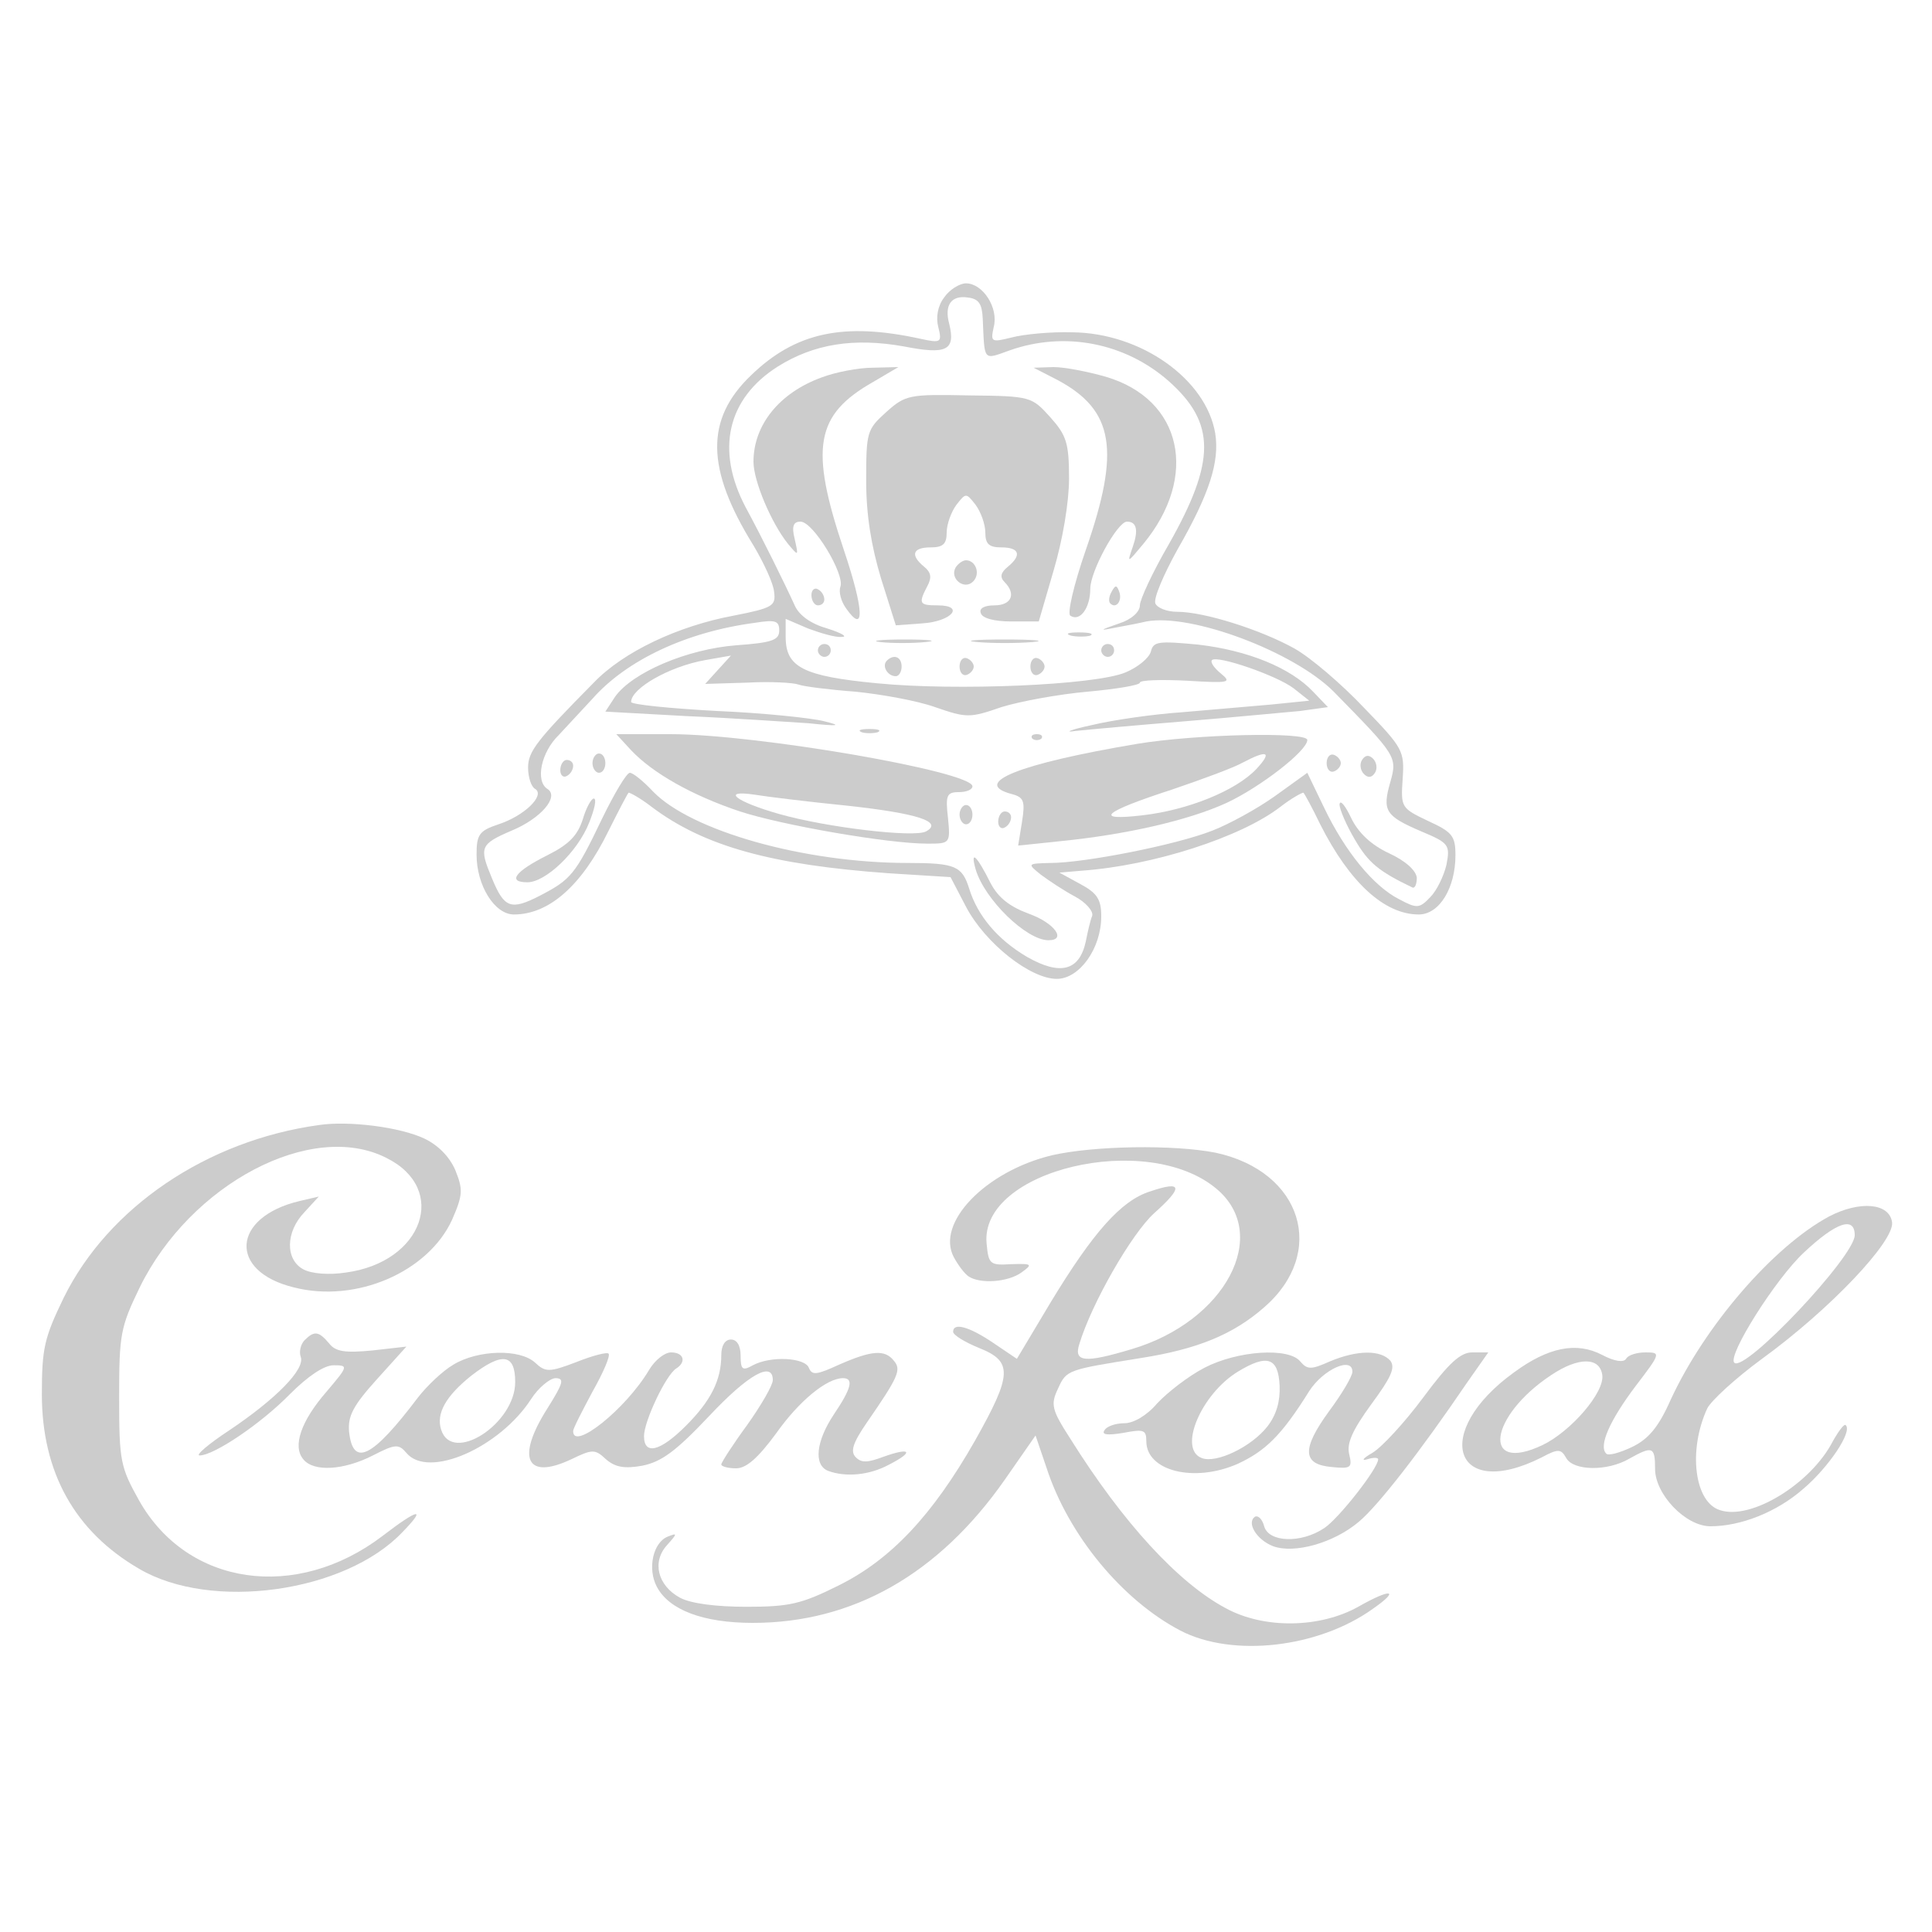 <?xml version="1.0" standalone="no"?>
<!DOCTYPE svg PUBLIC "-//W3C//DTD SVG 20010904//EN"
 "http://www.w3.org/TR/2001/REC-SVG-20010904/DTD/svg10.dtd">
<svg version="1.0" xmlns="http://www.w3.org/2000/svg"
 width="300pt" height="300pt" viewBox="0 0 300 300"
 preserveAspectRatio="xMidYMid meet">
<g transform="translate(0,300) scale(0.1,-0.1)"
fill="#cccccc" stroke="none">
<path d="M1466 2538 c-10 -13 -13 -31 -9 -46 6 -24 4 -25 -28 -18 -119 26
-194 10 -263 -57 -71 -68 -70 -145 4 -264 16 -27 31 -59 32 -72 3 -22 -2 -25
-63 -37 -86 -16 -171 -56 -217 -104 -89 -90 -102 -107 -102 -132 0 -15 5 -30
11 -33 16 -10 -17 -42 -57 -55 -30 -10 -34 -16 -34 -47 0 -48 28 -93 58 -93
54 0 105 44 147 130 15 30 29 57 31 59 1 1 18 -8 36 -22 81 -61 186 -90 368
-103 l96 -6 24 -46 c30 -57 100 -112 141 -112 35 0 69 47 69 97 0 26 -6 36
-32 50 l-33 18 35 3 c111 8 247 52 308 99 18 14 35 23 36 22 2 -2 14 -24 26
-49 46 -91 100 -140 153 -140 32 0 57 41 57 92 0 30 -5 36 -42 53 -42 20 -43
21 -40 65 3 44 1 48 -60 111 -35 37 -83 78 -108 92 -52 29 -140 57 -182 57
-16 0 -31 6 -34 13 -3 8 13 45 34 83 50 87 66 137 59 181 -14 84 -115 156
-222 157 -33 1 -75 -3 -94 -8 -32 -8 -33 -7 -28 16 8 30 -17 68 -43 68 -10 0
-26 -10 -34 -22z m60 -33 c3 -67 0 -64 42 -49 85 30 179 12 247 -48 73 -65 73
-124 0 -253 -25 -43 -45 -86 -45 -95 0 -10 -13 -22 -32 -28 -32 -11 -32 -12
-3 -6 17 3 37 7 45 9 70 13 229 -47 291 -109 97 -99 99 -101 88 -140 -13 -45
-8 -53 48 -77 43 -18 45 -21 39 -52 -4 -17 -15 -40 -25 -50 -17 -18 -21 -18
-49 -3 -39 20 -83 73 -116 142 l-26 54 -50 -36 c-28 -20 -72 -44 -98 -54 -56
-22 -198 -50 -251 -50 -36 -1 -36 -1 -15 -18 12 -9 36 -25 53 -34 17 -9 29
-23 27 -30 -3 -7 -7 -25 -10 -40 -10 -46 -40 -53 -91 -24 -46 27 -77 64 -90
106 -11 35 -21 40 -95 40 -162 0 -337 50 -396 111 -15 16 -31 29 -36 29 -5 0
-24 -32 -43 -71 -42 -88 -49 -95 -97 -120 -45 -23 -55 -19 -74 27 -20 48 -19
53 30 74 46 19 75 53 56 65 -19 12 -10 57 18 84 15 16 38 41 52 56 53 60 146
104 253 118 31 5 37 3 37 -12 0 -15 -11 -19 -67 -23 -76 -6 -161 -42 -188 -80
l-15 -23 127 -7 c71 -3 155 -9 188 -11 48 -5 53 -4 25 3 -19 5 -95 13 -167 16
-73 4 -133 10 -133 14 0 21 59 55 115 65 l40 7 -20 -22 -20 -22 65 2 c36 2 72
0 80 -3 8 -3 48 -8 88 -11 40 -4 96 -14 124 -24 49 -17 54 -17 103 0 29 9 89
20 134 24 44 4 81 10 81 14 0 4 33 5 73 3 66 -4 70 -3 53 11 -11 9 -17 18 -14
21 8 8 101 -24 127 -44 l24 -19 -59 -6 c-32 -3 -95 -8 -139 -12 -44 -3 -107
-12 -140 -20 -33 -7 -44 -12 -25 -9 19 2 96 9 170 15 74 6 155 14 179 16 l43
6 -23 24 c-35 37 -101 64 -178 73 -63 6 -70 5 -74 -11 -3 -10 -20 -24 -39 -32
-47 -20 -264 -29 -386 -17 -115 11 -142 25 -142 72 l0 28 35 -15 c19 -7 42
-14 52 -13 10 0 0 6 -22 13 -25 7 -44 20 -51 36 -15 33 -51 106 -76 152 -47
89 -29 169 50 219 56 35 118 45 196 31 66 -13 80 -6 70 35 -8 29 3 45 29 41
17 -2 22 -10 23 -33z"/>
<path d="M1276 2414 c-66 -24 -106 -74 -106 -131 0 -30 28 -96 54 -128 16 -19
16 -19 10 8 -5 20 -2 27 9 27 20 0 69 -82 62 -101 -3 -8 1 -23 9 -34 29 -41
28 -3 -4 92 -53 158 -44 209 46 260 l39 23 -40 -1 c-22 0 -58 -7 -79 -15z"/>
<path d="M1642 2410 c88 -47 98 -109 44 -264 -19 -55 -29 -99 -24 -102 15 -10
31 12 31 42 0 27 42 104 57 104 15 0 18 -13 9 -39 -9 -26 -9 -26 16 4 87 105
61 225 -58 260 -28 8 -64 15 -81 15 l-31 -1 37 -19z"/>
<path d="M1376 2360 c-30 -27 -31 -31 -31 -107 0 -53 8 -101 23 -151 l23 -73
41 3 c46 3 67 28 24 28 -29 0 -30 3 -16 30 7 13 6 21 -5 30 -22 18 -18 30 10
30 19 0 25 5 25 23 0 13 7 32 15 43 15 19 15 19 30 0 8 -11 15 -30 15 -43 0
-18 6 -23 25 -23 28 0 32 -12 10 -30 -11 -9 -13 -16 -5 -24 18 -18 11 -36 -16
-36 -16 0 -24 -5 -21 -12 2 -8 21 -13 47 -13 l43 0 23 79 c14 47 24 106 24
143 0 55 -4 67 -29 95 -29 32 -30 33 -126 34 -93 2 -99 1 -129 -26z"/>
<path d="M1484 2119 c-10 -17 13 -36 27 -22 12 12 4 33 -11 33 -5 0 -12 -5
-16 -11z"/>
<path d="M1260 2076 c0 -9 5 -16 10 -16 6 0 10 4 10 9 0 6 -4 13 -10 16 -5 3
-10 -1 -10 -9z"/>
<path d="M1726 2081 c-4 -7 -5 -15 -2 -18 9 -9 19 4 14 18 -4 11 -6 11 -12 0z"/>
<path d="M1663 2013 c9 -2 23 -2 30 0 6 3 -1 5 -18 5 -16 0 -22 -2 -12 -5z"/>
<path d="M1367 2003 c18 -2 50 -2 70 0 21 2 7 4 -32 4 -38 0 -55 -2 -38 -4z"/>
<path d="M1518 2003 c23 -2 61 -2 85 0 23 2 4 4 -43 4 -47 0 -66 -2 -42 -4z"/>
<path d="M1270 1990 c0 -5 5 -10 10 -10 6 0 10 5 10 10 0 6 -4 10 -10 10 -5 0
-10 -4 -10 -10z"/>
<path d="M1710 1990 c0 -5 5 -10 10 -10 6 0 10 5 10 10 0 6 -4 10 -10 10 -5 0
-10 -4 -10 -10z"/>
<path d="M1377 1974 c-8 -8 1 -24 14 -24 5 0 9 7 9 15 0 15 -12 20 -23 9z"/>
<path d="M1490 1965 c0 -9 5 -15 11 -13 6 2 11 8 11 13 0 5 -5 11 -11 13 -6 2
-11 -4 -11 -13z"/>
<path d="M1600 1965 c0 -9 5 -15 11 -13 6 2 11 8 11 13 0 5 -5 11 -11 13 -6 2
-11 -4 -11 -13z"/>
<path d="M1338 1863 c6 -2 18 -2 25 0 6 3 1 5 -13 5 -14 0 -19 -2 -12 -5z"/>
<path d="M980 1835 c33 -35 94 -70 169 -95 64 -21 229 -50 291 -50 35 0 36 0
32 40 -4 35 -2 40 17 40 12 0 21 4 21 9 0 23 -336 81 -469 81 l-84 0 23 -25z
m335 -86 c110 -12 150 -25 123 -40 -18 -10 -154 6 -228 27 -67 19 -92 38 -38
30 18 -3 83 -11 143 -17z"/>
<path d="M1603 1853 c4 -3 10 -3 14 0 3 4 0 7 -7 7 -7 0 -10 -3 -7 -7z"/>
<path d="M1766 1845 c-184 -31 -259 -61 -195 -78 19 -5 21 -11 16 -43 l-6 -37
67 7 c100 10 197 32 256 59 52 24 126 81 126 98 0 13 -173 9 -264 -6z m185
-39 c-32 -34 -107 -64 -177 -72 -77 -9 -62 5 46 40 47 16 96 34 110 42 38 20
46 17 21 -10z"/>
<path d="M920 1815 c0 -8 5 -15 10 -15 6 0 10 7 10 15 0 8 -4 15 -10 15 -5 0
-10 -7 -10 -15z"/>
<path d="M2060 1815 c0 -9 5 -15 11 -13 6 2 11 8 11 13 0 5 -5 11 -11 13 -6 2
-11 -4 -11 -13z"/>
<path d="M2115 1820 c-4 -6 -3 -16 3 -22 6 -6 12 -6 17 2 4 6 3 16 -3 22 -6 6
-12 6 -17 -2z"/>
<path d="M870 1804 c0 -8 5 -12 10 -9 6 3 10 10 10 16 0 5 -4 9 -10 9 -5 0
-10 -7 -10 -16z"/>
<path d="M905 1728 c-8 -25 -21 -39 -55 -56 -50 -25 -63 -42 -31 -42 28 0 78
47 96 93 8 20 12 37 7 37 -4 0 -12 -15 -17 -32z"/>
<path d="M2080 1751 c0 -8 11 -33 24 -55 21 -36 37 -49 89 -74 4 -2 7 5 7 15
-1 11 -17 26 -43 38 -28 13 -48 32 -59 55 -9 19 -17 29 -18 21z"/>
<path d="M1490 1735 c0 -8 5 -15 10 -15 6 0 10 7 10 15 0 8 -4 15 -10 15 -5 0
-10 -7 -10 -15z"/>
<path d="M1550 1724 c0 -8 5 -12 10 -9 6 3 10 10 10 16 0 5 -4 9 -10 9 -5 0
-10 -7 -10 -16z"/>
<path d="M1515 1650 c14 -47 79 -110 113 -110 29 0 9 27 -30 41 -30 11 -48 25
-60 48 -21 42 -32 53 -23 21z"/>
<path d="M495 1253 c-174 -24 -327 -128 -396 -268 -30 -62 -34 -78 -34 -150 0
-121 51 -213 151 -271 112 -66 320 -37 409 57 38 39 25 37 -31 -6 -134 -102
-303 -78 -378 55 -29 52 -31 61 -31 160 0 98 2 109 32 171 79 161 267 260 383
201 97 -48 57 -162 -63 -178 -26 -4 -53 -2 -66 5 -28 15 -28 58 2 89 l22 24
-30 -7 c-105 -25 -111 -109 -9 -134 97 -25 209 24 246 105 17 39 17 47 5 77
-9 21 -27 39 -48 49 -38 18 -118 28 -164 21z"/>
<path d="M1633 1206 c-103 -25 -180 -105 -152 -158 7 -13 17 -26 23 -30 18
-12 61 -9 82 6 18 13 17 14 -16 13 -33 -2 -35 0 -38 32 -11 114 249 176 357
85 85 -71 14 -206 -132 -249 -73 -22 -90 -20 -81 8 19 63 81 171 116 203 46
41 44 51 -6 34 -45 -14 -89 -64 -155 -173 l-52 -87 -37 25 c-37 25 -62 32 -62
17 0 -5 18 -16 40 -25 53 -21 52 -41 -6 -144 -66 -116 -131 -185 -212 -225
-58 -29 -77 -33 -143 -33 -47 0 -86 5 -103 14 -35 19 -44 56 -20 82 16 18 16
19 1 13 -23 -9 -32 -50 -17 -78 19 -36 72 -56 149 -56 155 0 288 75 391 222
l48 69 17 -50 c34 -105 118 -206 208 -253 81 -42 214 -27 299 34 43 30 28 32
-23 3 -59 -33 -146 -35 -206 -2 -73 39 -159 132 -241 263 -29 45 -31 53 -19
78 13 29 15 29 127 47 90 14 145 37 193 79 98 85 59 211 -75 240 -65 13 -190
11 -255 -4z"/>
<path d="M2840 1111 c-87 -47 -193 -170 -246 -285 -19 -43 -35 -61 -60 -73
-19 -9 -37 -14 -40 -10 -12 12 6 52 46 105 39 51 39 52 15 52 -13 0 -27 -4
-30 -10 -4 -6 -18 -4 -37 6 -40 21 -84 12 -137 -27 -129 -93 -94 -201 43 -132
26 14 30 13 38 -1 11 -20 64 -21 98 -1 36 20 40 19 40 -16 0 -39 47 -89 86
-89 47 0 103 22 144 58 39 33 77 89 66 99 -2 3 -11 -9 -20 -25 -34 -66 -127
-123 -175 -107 -40 12 -50 93 -20 158 6 12 44 47 85 77 106 77 206 183 202
212 -4 30 -50 34 -98 9z m40 -29 c0 -33 -171 -214 -187 -198 -11 11 64 130
108 171 50 47 79 57 79 27z m-392 -217 c4 -27 -49 -88 -93 -109 -95 -45 -83
45 14 109 42 28 75 28 79 0z"/>
<path d="M473 919 c-6 -6 -9 -18 -6 -26 7 -19 -38 -65 -111 -114 -32 -21 -53
-39 -46 -39 22 0 95 49 140 95 28 28 53 45 68 45 23 0 23 -1 -11 -41 -40 -46
-53 -85 -36 -105 16 -20 63 -17 108 6 35 18 40 18 52 4 34 -41 145 8 194 84
11 17 28 31 37 32 15 0 13 -7 -12 -47 -49 -77 -33 -112 37 -79 33 16 37 16 54
0 14 -12 28 -15 56 -10 30 6 52 22 104 77 61 65 99 86 99 56 0 -8 -18 -39 -40
-70 -22 -30 -40 -58 -40 -61 0 -3 10 -6 23 -6 16 0 34 16 62 54 36 51 79 86
104 86 17 0 13 -16 -14 -56 -28 -42 -32 -79 -9 -88 27 -10 64 -7 95 10 39 20
33 27 -9 12 -24 -9 -34 -10 -43 -1 -9 9 -5 22 17 54 49 71 54 82 42 96 -14 18
-35 16 -85 -6 -35 -16 -42 -17 -47 -5 -6 16 -59 19 -87 4 -16 -9 -19 -7 -19
15 0 16 -6 25 -15 25 -9 0 -15 -9 -15 -24 0 -39 -16 -71 -55 -110 -40 -40 -65
-46 -65 -16 0 23 34 95 50 105 16 10 12 25 -8 25 -10 0 -25 -12 -34 -27 -36
-61 -119 -127 -118 -95 0 4 14 31 30 61 17 30 28 56 25 59 -2 3 -25 -3 -50
-13 -42 -16 -48 -16 -64 -1 -24 22 -89 20 -127 -3 -17 -10 -41 -33 -55 -51
-71 -94 -101 -109 -107 -53 -2 24 6 40 43 81 l46 51 -53 -6 c-42 -4 -57 -2
-67 11 -16 19 -23 20 -38 5z m327 -65 c0 -65 -98 -128 -115 -74 -8 25 7 52 47
84 48 37 68 34 68 -10z"/>
<path d="M1870 876 c-25 -13 -57 -38 -73 -55 -16 -19 -37 -31 -51 -31 -14 0
-28 -5 -31 -11 -5 -7 5 -8 29 -4 32 6 36 5 36 -13 0 -46 74 -65 142 -35 43 20
68 44 111 113 22 34 67 54 67 30 0 -7 -16 -34 -36 -61 -43 -59 -42 -83 4 -87
30 -3 32 -1 27 20 -4 17 5 37 34 77 31 42 38 57 30 68 -15 17 -51 17 -94 -1
-29 -13 -35 -13 -46 0 -18 22 -97 17 -149 -10z m117 -28 c1 -24 -5 -45 -19
-63 -25 -32 -80 -58 -102 -49 -37 14 -1 99 56 134 46 28 63 22 65 -22z"/>
<path d="M2210 830 c-29 -39 -64 -77 -79 -86 -14 -8 -18 -13 -8 -10 9 3 17 3
17 0 0 -14 -62 -93 -84 -107 -36 -24 -86 -22 -93 3 -3 11 -9 17 -14 15 -14 -9
2 -36 28 -46 33 -12 94 5 133 38 30 25 96 110 168 216 l33 47 -25 0 c-18 0
-36 -16 -76 -70z"/>
</g>
</svg>
